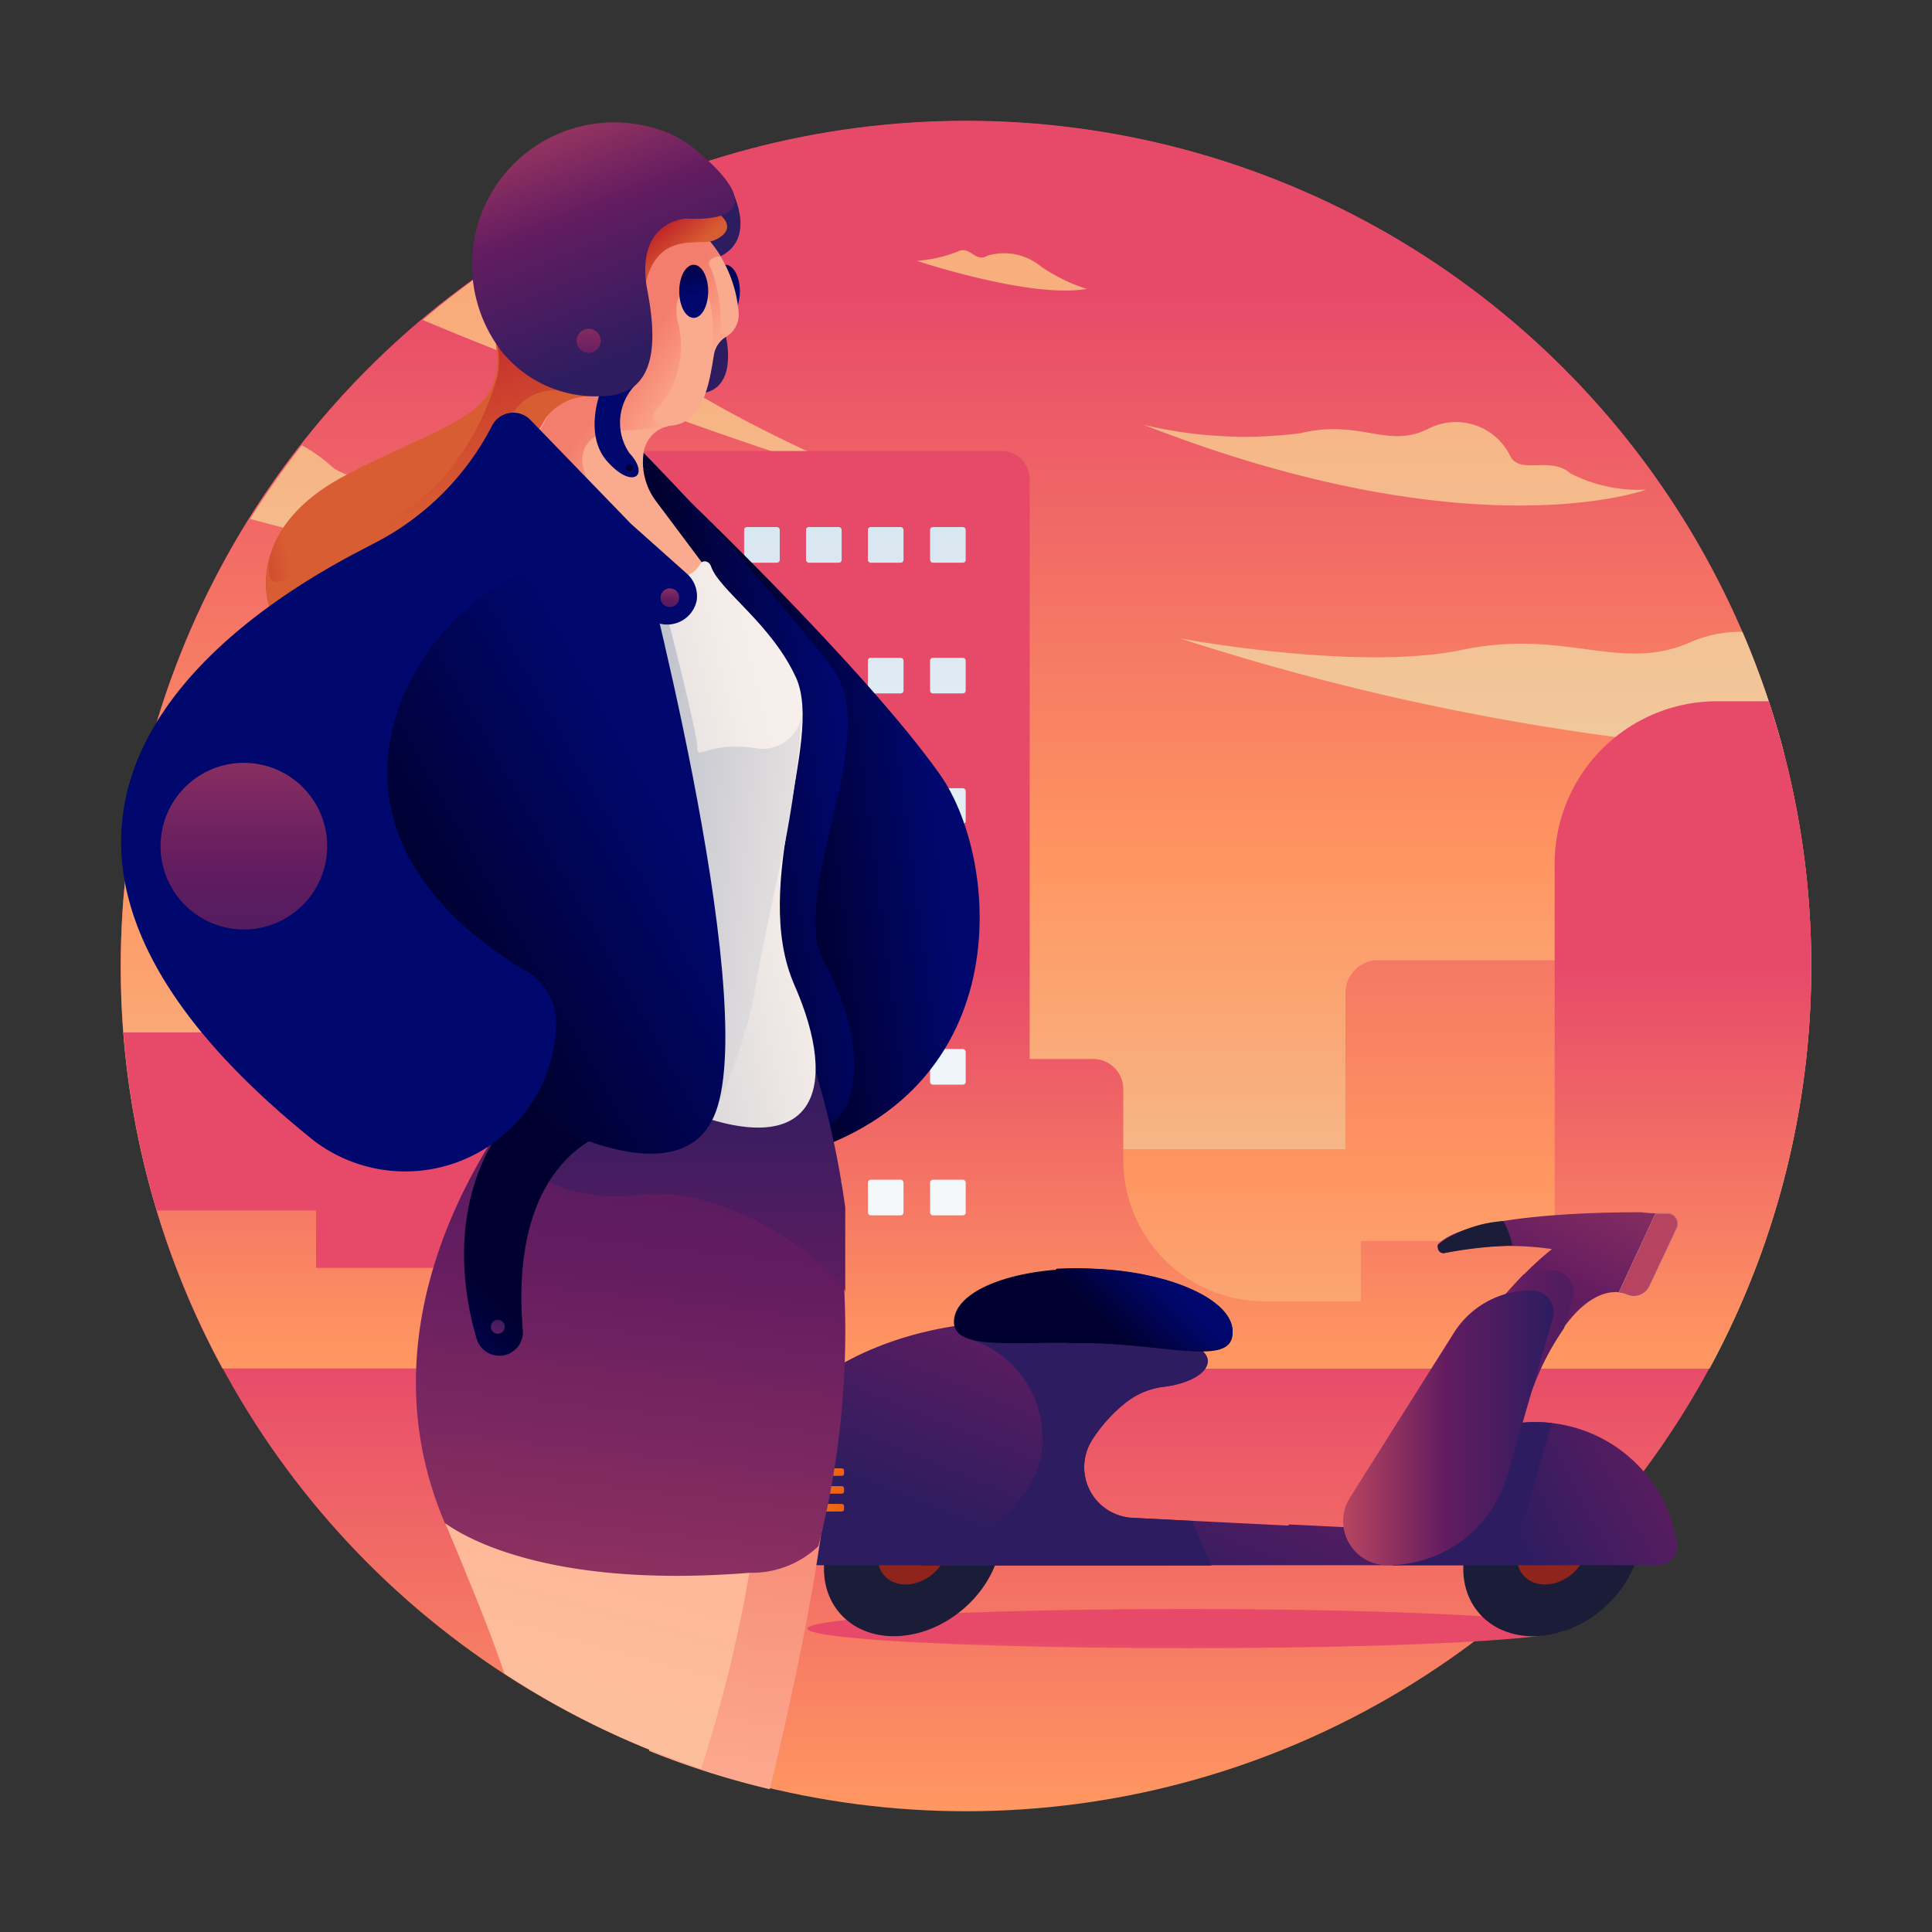 <svg xmlns="http://www.w3.org/2000/svg" xmlns:xlink="http://www.w3.org/1999/xlink" viewBox="0 0 64 64"><rect x="0" y="0" width="64" height="64" fill="#333333" stroke="none"/><defs><style>.cls-1{isolation:isolate;}.cls-2{fill:url(#linear-gradient);}.cls-3{fill:url(#linear-gradient-2);}.cls-4{fill:url(#linear-gradient-3);}.cls-5{fill:url(#linear-gradient-4);}.cls-6{fill:url(#linear-gradient-5);}.cls-7{fill:url(#linear-gradient-6);}.cls-8{fill:url(#linear-gradient-7);}.cls-9{fill:url(#linear-gradient-8);}.cls-10{fill:url(#linear-gradient-9);}.cls-11{fill:url(#linear-gradient-10);}.cls-12{fill:url(#linear-gradient-11);}.cls-13{fill:url(#linear-gradient-12);}.cls-14{fill:url(#linear-gradient-13);}.cls-15{fill:url(#linear-gradient-14);}.cls-16{fill:url(#linear-gradient-15);}.cls-17{fill:url(#linear-gradient-66);}.cls-18{opacity:0.49;mix-blend-mode:color-burn;fill:url(#linear-gradient-67);}.cls-19{fill:url(#linear-gradient-68);}.cls-20{fill:#1b1c37;}.cls-21{fill:#8e241c;}.cls-22{fill:url(#linear-gradient-69);}.cls-23{fill:url(#linear-gradient-70);}.cls-24{fill:url(#linear-gradient-71);}.cls-25{fill:url(#linear-gradient-72);}.cls-26{fill:url(#linear-gradient-73);}.cls-27{fill:url(#linear-gradient-74);}.cls-28{fill:url(#linear-gradient-75);}.cls-29{fill:url(#linear-gradient-76);}.cls-30{fill:url(#linear-gradient-77);}.cls-31{fill:url(#linear-gradient-78);}.cls-32{fill:url(#linear-gradient-79);}.cls-33{fill:url(#linear-gradient-80);}.cls-34{fill:url(#linear-gradient-81);}.cls-35{fill:url(#linear-gradient-82);}.cls-36{fill:#dfecf4;}.cls-37{fill:url(#linear-gradient-83);}.cls-38{fill:url(#linear-gradient-84);}.cls-39{fill:url(#linear-gradient-85);}.cls-40{fill:url(#linear-gradient-86);}.cls-41{fill:url(#linear-gradient-87);}.cls-42{fill:url(#linear-gradient-88);}.cls-43{fill:#f9aa8f;}.cls-44{fill:url(#linear-gradient-89);}.cls-45{fill:url(#linear-gradient-90);}.cls-46{fill:#00076d;}.cls-47{fill:url(#linear-gradient-91);}.cls-48{fill:url(#linear-gradient-92);}.cls-49{fill:url(#linear-gradient-93);}.cls-50{fill:url(#linear-gradient-94);}.cls-51{fill:#0058a3;}.cls-52{fill:url(#linear-gradient-95);}.cls-53{fill:url(#linear-gradient-96);}.cls-54{fill:url(#linear-gradient-97);}.cls-55{fill:url(#linear-gradient-98);}.cls-56{fill:url(#linear-gradient-99);}.cls-57{fill:url(#linear-gradient-100);}.cls-58{fill:url(#linear-gradient-101);}.cls-59{fill:url(#linear-gradient-102);}.cls-60{fill:url(#linear-gradient-103);}.cls-61{fill:url(#linear-gradient-104);}.cls-62{fill:url(#linear-gradient-105);}.cls-63{fill:url(#linear-gradient-106);}.cls-64{fill:url(#linear-gradient-107);}.cls-65{fill:url(#linear-gradient-108);}.cls-66{fill:url(#linear-gradient-109);}.cls-67{fill:url(#linear-gradient-110);}.cls-68{fill:url(#linear-gradient-111);}.cls-69{fill:url(#linear-gradient-112);}.cls-70{fill:url(#linear-gradient-113);}.cls-71{fill:url(#linear-gradient-114);}</style><linearGradient id="linear-gradient" x1="32" y1="75.5" x2="32" y2="45.06" gradientUnits="userSpaceOnUse"><stop offset="0.02" stop-color="#edd7ad"/><stop offset="0.52" stop-color="#ff9661"/><stop offset="1" stop-color="#e74a69"/></linearGradient><linearGradient id="linear-gradient-2" x1="32" y1="49" x2="32" y2="9.68" xlink:href="#linear-gradient"/><linearGradient id="linear-gradient-3" x1="22.71" y1="29.11" x2="22.71" y2="-23.81" xlink:href="#linear-gradient"/><linearGradient id="linear-gradient-4" x1="15.49" y1="29.95" x2="15.49" y2="-22.06" xlink:href="#linear-gradient"/><linearGradient id="linear-gradient-5" x1="49.1" y1="34.85" x2="49.1" y2="-42.43" xlink:href="#linear-gradient"/><linearGradient id="linear-gradient-6" x1="422.45" y1="35.18" x2="422.45" y2="-43.49" gradientTransform="translate(-376.22)" xlink:href="#linear-gradient"/><linearGradient id="linear-gradient-7" x1="409.38" y1="35.09" x2="409.38" y2="-43.58" gradientTransform="translate(-376.22)" xlink:href="#linear-gradient"/><linearGradient id="linear-gradient-8" x1="407.26" y1="35.09" x2="407.26" y2="-43.58" gradientTransform="translate(-376.22)" gradientUnits="userSpaceOnUse"><stop offset="0" stop-color="#fff"/><stop offset="0.84" stop-color="#cddfec"/></linearGradient><linearGradient id="linear-gradient-9" x1="19.59" y1="55.75" x2="19.59" y2="46.44" xlink:href="#linear-gradient"/><linearGradient id="linear-gradient-10" x1="32.6" y1="58.67" x2="32.6" y2="32.13" xlink:href="#linear-gradient"/><linearGradient id="linear-gradient-11" x1="399.41" y1="48.78" x2="399.41" y2="-0.28" xlink:href="#linear-gradient-8"/><linearGradient id="linear-gradient-12" x1="401.46" y1="48.78" x2="401.46" y2="-0.28" xlink:href="#linear-gradient-8"/><linearGradient id="linear-gradient-13" x1="403.51" y1="48.78" x2="403.51" y2="-0.28" xlink:href="#linear-gradient-8"/><linearGradient id="linear-gradient-14" x1="405.56" y1="48.78" x2="405.56" y2="-0.28" xlink:href="#linear-gradient-8"/><linearGradient id="linear-gradient-15" x1="407.62" y1="48.78" x2="407.62" y2="-0.28" xlink:href="#linear-gradient-8"/><linearGradient id="linear-gradient-66" x1="44.35" y1="58" x2="44.35" y2="21.14" xlink:href="#linear-gradient"/><linearGradient id="linear-gradient-67" x1="387.51" y1="25.69" x2="387.51" y2="25.13" xlink:href="#linear-gradient-8"/><linearGradient id="linear-gradient-68" x1="39.28" y1="57.27" x2="39.32" y2="54.48" xlink:href="#linear-gradient"/><linearGradient id="linear-gradient-69" x1="55.92" y1="35.06" x2="48.08" y2="50.56" gradientUnits="userSpaceOnUse"><stop offset="0.01" stop-color="#b64460"/><stop offset="0.49" stop-color="#631c60"/><stop offset="1" stop-color="#2d1c60"/></linearGradient><linearGradient id="linear-gradient-70" x1="46.5" y1="44.27" x2="54.56" y2="44.27" xlink:href="#linear-gradient-69"/><linearGradient id="linear-gradient-71" x1="54.29" y1="34.24" x2="46.45" y2="49.73" xlink:href="#linear-gradient-69"/><linearGradient id="linear-gradient-72" x1="60.99" y1="45.05" x2="49.97" y2="50.73" xlink:href="#linear-gradient-69"/><linearGradient id="linear-gradient-73" x1="47.87" y1="59.77" x2="48.13" y2="56.74" xlink:href="#linear-gradient-69"/><linearGradient id="linear-gradient-74" x1="40.33" y1="38.68" x2="34.93" y2="51.93" xlink:href="#linear-gradient-69"/><linearGradient id="linear-gradient-75" x1="48.07" y1="41.84" x2="42.66" y2="55.09" xlink:href="#linear-gradient-69"/><linearGradient id="linear-gradient-76" x1="39.59" y1="61.51" x2="37.02" y2="53.8" xlink:href="#linear-gradient-69"/><linearGradient id="linear-gradient-77" x1="32.45" y1="57.27" x2="33.94" y2="51.99" gradientUnits="userSpaceOnUse"><stop offset="0.53" stop-color="#00076d"/><stop offset="1" stop-color="#000030"/></linearGradient><linearGradient id="linear-gradient-78" x1="40.38" y1="40.65" x2="36.99" y2="44.18" xlink:href="#linear-gradient-77"/><linearGradient id="linear-gradient-79" x1="44.49" y1="47.3" x2="51.44" y2="47.3" xlink:href="#linear-gradient-69"/><linearGradient id="linear-gradient-80" x1="29.85" y1="48.77" x2="24.15" y2="48.77" gradientUnits="userSpaceOnUse"><stop offset="0" stop-color="#e63600"/><stop offset="0.11" stop-color="#e94707"/><stop offset="0.3" stop-color="#ed5e10"/><stop offset="0.5" stop-color="#f06f17"/><stop offset="0.72" stop-color="#f1791b"/><stop offset="1" stop-color="#f27c1c"/></linearGradient><linearGradient id="linear-gradient-81" x1="29.85" y1="49.36" x2="24.15" y2="49.36" xlink:href="#linear-gradient-80"/><linearGradient id="linear-gradient-82" x1="29.85" y1="49.94" x2="24.15" y2="49.94" xlink:href="#linear-gradient-80"/><linearGradient id="linear-gradient-83" x1="55.64" y1="36.83" x2="57.16" y2="29.78" xlink:href="#linear-gradient-69"/><linearGradient id="linear-gradient-84" x1="21.09" y1="8.94" x2="22.36" y2="9.26" xlink:href="#linear-gradient-69"/><linearGradient id="linear-gradient-85" x1="24.45" y1="11.49" x2="23.72" y2="8.27" xlink:href="#linear-gradient-77"/><linearGradient id="linear-gradient-86" x1="36.09" y1="25.79" x2="26.25" y2="27.09" xlink:href="#linear-gradient-77"/><linearGradient id="linear-gradient-87" x1="33" y1="24.93" x2="23.46" y2="26.39" xlink:href="#linear-gradient-77"/><linearGradient id="linear-gradient-88" x1="20.32" y1="78.78" x2="22.99" y2="45.94" gradientUnits="userSpaceOnUse"><stop offset="0" stop-color="#fbc19e"/><stop offset="0.48" stop-color="#ffb699"/><stop offset="1" stop-color="#f47e6d"/></linearGradient><linearGradient id="linear-gradient-89" x1="24.64" y1="15.82" x2="20.37" y2="12.81" xlink:href="#linear-gradient-88"/><linearGradient id="linear-gradient-90" x1="25.09" y1="15.17" x2="20.83" y2="12.16" xlink:href="#linear-gradient-88"/><linearGradient id="linear-gradient-91" x1="12.26" y1="16.34" x2="4.8" y2="17.87" gradientUnits="userSpaceOnUse"><stop offset="0.4" stop-color="#d95d32"/><stop offset="0.81" stop-color="#bb1a28"/></linearGradient><linearGradient id="linear-gradient-92" x1="16.58" y1="23.46" x2="10.91" y2="7.45" xlink:href="#linear-gradient-91"/><linearGradient id="linear-gradient-93" x1="22.93" y1="10.01" x2="20.78" y2="7.36" xlink:href="#linear-gradient-91"/><linearGradient id="linear-gradient-94" x1="16.9" y1="58.8" x2="22.33" y2="38.95" xlink:href="#linear-gradient-88"/><linearGradient id="linear-gradient-95" x1="18.89" y1="62.68" x2="23.75" y2="20.14" xlink:href="#linear-gradient-69"/><linearGradient id="linear-gradient-96" x1="27.96" y1="43.96" x2="28.01" y2="43.5" xlink:href="#linear-gradient-69"/><linearGradient id="linear-gradient-97" x1="27.96" y1="44.49" x2="28.01" y2="44.03" xlink:href="#linear-gradient-69"/><linearGradient id="linear-gradient-98" x1="27.96" y1="42.83" x2="27.96" y2="42.78" xlink:href="#linear-gradient-69"/><linearGradient id="linear-gradient-99" x1="22.01" y1="52.06" x2="22.01" y2="34.89" xlink:href="#linear-gradient-69"/><linearGradient id="linear-gradient-100" x1="27.94" y1="43.44" x2="28" y2="42.98" xlink:href="#linear-gradient-69"/><linearGradient id="linear-gradient-101" x1="27.94" y1="45.56" x2="27.99" y2="45.11" xlink:href="#linear-gradient-69"/><linearGradient id="linear-gradient-102" x1="27.94" y1="45.81" x2="27.95" y2="45.72" xlink:href="#linear-gradient-69"/><linearGradient id="linear-gradient-103" x1="27.95" y1="45.02" x2="28" y2="44.57" xlink:href="#linear-gradient-69"/><linearGradient id="linear-gradient-104" x1="9.83" y1="47.99" x2="15.56" y2="42.26" xlink:href="#linear-gradient-77"/><linearGradient id="linear-gradient-105" x1="16.49" y1="45.12" x2="16.49" y2="43.43" xlink:href="#linear-gradient-69"/><linearGradient id="linear-gradient-106" x1="38.24" y1="22.8" x2="11.29" y2="29.27" gradientUnits="userSpaceOnUse"><stop offset="0" stop-color="#fcfbff"/><stop offset="0.48" stop-color="#f5ede9"/><stop offset="1" stop-color="#a5adbe"/></linearGradient><linearGradient id="linear-gradient-107" x1="38.53" y1="30.19" x2="17.46" y2="28.21" xlink:href="#linear-gradient-106"/><linearGradient id="linear-gradient-108" x1="-192.89" y1="-358.53" x2="-207.06" y2="-347.24" gradientTransform="matrix(0.99, 0.16, -0.16, 0.99, 163.14, 406.43)" xlink:href="#linear-gradient-77"/><linearGradient id="linear-gradient-109" x1="8.08" y1="20.89" x2="8.08" y2="36.66" gradientTransform="translate(34.47 15.6) rotate(80.85)" xlink:href="#linear-gradient-69"/><linearGradient id="linear-gradient-110" x1="22.19" y1="19" x2="22.19" y2="20.76" xlink:href="#linear-gradient-69"/><linearGradient id="linear-gradient-111" x1="23.39" y1="11.49" x2="22.66" y2="8.27" xlink:href="#linear-gradient-77"/><linearGradient id="linear-gradient-112" x1="17.75" y1="2.48" x2="21.36" y2="11.66" xlink:href="#linear-gradient-69"/><linearGradient id="linear-gradient-113" x1="19.5" y1="9.24" x2="19.5" y2="14.59" xlink:href="#linear-gradient-69"/><linearGradient id="linear-gradient-114" x1="-1228.84" y1="-1248.21" x2="-1229.14" y2="-1248.51" gradientTransform="translate(-1227.73 1244.7) rotate(90)" xlink:href="#linear-gradient-77"/></defs><title>vespa</title><g class="cls-1"><g id="Layer_1" data-name="Layer 1"><circle class="cls-2" cx="32" cy="32" r="28"/><path class="cls-3" d="M4,32A27.87,27.87,0,0,0,7.37,45.33H56.63A28,28,0,1,0,4,32Z"/><path class="cls-4" d="M31.46,16.82C24.82,14.6,19.25,11,17.64,8.68a4.34,4.34,0,0,0-.38-.48A28.08,28.08,0,0,0,14,10.6,177.1,177.1,0,0,0,31.46,16.82Z"/><path class="cls-5" d="M22.73,19.91c-3.55-.49-6.68-1.77-7.71-2.8S11.59,16,11,15.46a5.47,5.47,0,0,0-1-.71,28.05,28.05,0,0,0-1.71,2.44A93.24,93.24,0,0,0,22.73,19.91Z"/><path class="cls-6" d="M57.72,20.93a4.1,4.1,0,0,0-1.76.36c-2.32,1-4.11-.48-7.54.24s-9.32-.38-9.32-.38a81.33,81.33,0,0,0,20,3.81A27.78,27.78,0,0,0,57.72,20.93Z"/><path class="cls-7" d="M37.88,14.07a14.37,14.37,0,0,0,5.2.28c2-.48,2.88.54,4.24-.15a2,2,0,0,1,2.7.89c.31.66,1.34,0,2,.59a4.94,4.94,0,0,0,2.51.54S48.82,18.34,37.88,14.07Z"/><path class="cls-8" d="M30.37,8.64S34.15,9.9,36,9.57a5.71,5.71,0,0,1-1.5-.73,1.93,1.93,0,0,0-1.79-.37c-.41.25-.57-.36-1-.13A4.58,4.58,0,0,1,30.37,8.64Z"/><path class="cls-9" d="M28.25,19.85s3.78,1.26,5.58.93a5.71,5.71,0,0,1-1.5-.73,1.93,1.93,0,0,0-1.79-.37c-.41.25-.57-.36-1-.13A4.58,4.58,0,0,1,28.25,19.85Z"/><path class="cls-10" d="M34.48,38.63H18v-7H15.84V27a3,3,0,0,0-6,0v7.2H4.09A27.83,27.83,0,0,0,7.37,45.33H35.1Z"/><path class="cls-11" d="M60,32a28,28,0,0,0-1.41-8.77H56.88a5.38,5.38,0,0,0-5.38,5.38v3.21H45.65a1.07,1.07,0,0,0-1.07,1.07v5.19H37.21v-2a1,1,0,0,0-1-1h-2.1V15.87a.93.93,0,0,0-.93-.93H21.08a.93.93,0,0,0-.93.93V42H10.47V40.1H5.2a27.83,27.83,0,0,0,2.18,5.23H56.63A27.87,27.87,0,0,0,60,32Z"/><rect class="cls-12" x="22.6" y="17.46" width="1.18" height="1.18" rx="0.09" ry="0.09"/><rect class="cls-13" x="24.65" y="17.46" width="1.18" height="1.18" rx="0.09" ry="0.09"/><rect class="cls-14" x="26.7" y="17.46" width="1.18" height="1.18" rx="0.09" ry="0.09"/><rect class="cls-15" x="28.75" y="17.46" width="1.18" height="1.18" rx="0.09" ry="0.09"/><rect class="cls-16" x="30.81" y="17.46" width="1.18" height="1.18" rx="0.09" ry="0.09"/><rect class="cls-12" x="22.6" y="19.63" width="1.18" height="1.18" rx="0.09" ry="0.09"/><rect class="cls-13" x="24.65" y="19.63" width="1.18" height="1.18" rx="0.09" ry="0.09"/><rect class="cls-14" x="26.7" y="19.63" width="1.18" height="1.18" rx="0.09" ry="0.09"/><rect class="cls-15" x="28.75" y="19.63" width="1.18" height="1.18" rx="0.09" ry="0.09"/><rect class="cls-16" x="30.81" y="19.63" width="1.18" height="1.18" rx="0.09" ry="0.09"/><rect class="cls-12" x="22.6" y="21.79" width="1.18" height="1.18" rx="0.09" ry="0.09"/><rect class="cls-13" x="24.65" y="21.79" width="1.18" height="1.18" rx="0.09" ry="0.09"/><rect class="cls-14" x="26.7" y="21.79" width="1.18" height="1.18" rx="0.09" ry="0.09"/><rect class="cls-15" x="28.75" y="21.79" width="1.18" height="1.18" rx="0.09" ry="0.09"/><rect class="cls-16" x="30.81" y="21.79" width="1.18" height="1.18" rx="0.09" ry="0.09"/><rect class="cls-12" x="22.6" y="23.95" width="1.18" height="1.18" rx="0.09" ry="0.09"/><rect class="cls-13" x="24.65" y="23.95" width="1.18" height="1.18" rx="0.09" ry="0.09"/><rect class="cls-14" x="26.7" y="23.95" width="1.18" height="1.18" rx="0.09" ry="0.09"/><rect class="cls-15" x="28.75" y="23.95" width="1.18" height="1.18" rx="0.09" ry="0.09"/><rect class="cls-16" x="30.81" y="23.95" width="1.18" height="1.18" rx="0.09" ry="0.09"/><rect class="cls-12" x="22.6" y="26.11" width="1.18" height="1.18" rx="0.09" ry="0.09"/><rect class="cls-13" x="24.65" y="26.11" width="1.18" height="1.18" rx="0.09" ry="0.09"/><rect class="cls-14" x="26.7" y="26.11" width="1.18" height="1.18" rx="0.09" ry="0.09"/><rect class="cls-15" x="28.75" y="26.11" width="1.18" height="1.18" rx="0.09" ry="0.09"/><rect class="cls-16" x="30.81" y="26.11" width="1.18" height="1.18" rx="0.09" ry="0.09"/><rect class="cls-12" x="22.6" y="28.27" width="1.18" height="1.18" rx="0.09" ry="0.09"/><rect class="cls-13" x="24.65" y="28.27" width="1.18" height="1.18" rx="0.09" ry="0.09"/><rect class="cls-14" x="26.7" y="28.27" width="1.18" height="1.18" rx="0.09" ry="0.09"/><rect class="cls-15" x="28.75" y="28.27" width="1.18" height="1.18" rx="0.09" ry="0.09"/><rect class="cls-16" x="30.81" y="28.27" width="1.18" height="1.18" rx="0.09" ry="0.09"/><rect class="cls-12" x="22.6" y="30.43" width="1.18" height="1.18" rx="0.09" ry="0.09"/><rect class="cls-13" x="24.65" y="30.43" width="1.18" height="1.18" rx="0.09" ry="0.09"/><rect class="cls-14" x="26.7" y="30.43" width="1.18" height="1.18" rx="0.09" ry="0.09"/><rect class="cls-15" x="28.75" y="30.43" width="1.18" height="1.18" rx="0.09" ry="0.09"/><rect class="cls-16" x="30.81" y="30.43" width="1.18" height="1.18" rx="0.09" ry="0.09"/><rect class="cls-12" x="22.6" y="32.59" width="1.18" height="1.18" rx="0.09" ry="0.09"/><rect class="cls-13" x="24.65" y="32.59" width="1.18" height="1.18" rx="0.09" ry="0.09"/><rect class="cls-14" x="26.7" y="32.59" width="1.18" height="1.18" rx="0.09" ry="0.09"/><rect class="cls-15" x="28.75" y="32.59" width="1.18" height="1.18" rx="0.09" ry="0.09"/><rect class="cls-16" x="30.81" y="32.59" width="1.18" height="1.18" rx="0.09" ry="0.09"/><rect class="cls-12" x="22.6" y="34.75" width="1.18" height="1.18" rx="0.09" ry="0.09"/><rect class="cls-13" x="24.65" y="34.75" width="1.18" height="1.18" rx="0.09" ry="0.09"/><rect class="cls-14" x="26.7" y="34.75" width="1.18" height="1.18" rx="0.09" ry="0.09"/><rect class="cls-15" x="28.75" y="34.75" width="1.18" height="1.18" rx="0.09" ry="0.09"/><rect class="cls-16" x="30.81" y="34.75" width="1.18" height="1.18" rx="0.09" ry="0.09"/><rect class="cls-12" x="22.6" y="36.92" width="1.18" height="1.18" rx="0.09" ry="0.09"/><rect class="cls-13" x="24.65" y="36.92" width="1.18" height="1.18" rx="0.09" ry="0.09"/><rect class="cls-14" x="26.7" y="36.92" width="1.18" height="1.18" rx="0.09" ry="0.09"/><rect class="cls-15" x="28.75" y="36.92" width="1.18" height="1.18" rx="0.09" ry="0.09"/><rect class="cls-16" x="30.81" y="36.92" width="1.18" height="1.18" rx="0.09" ry="0.09"/><rect class="cls-12" x="22.6" y="39.08" width="1.18" height="1.18" rx="0.09" ry="0.09"/><rect class="cls-13" x="24.65" y="39.08" width="1.18" height="1.18" rx="0.09" ry="0.09"/><rect class="cls-14" x="26.7" y="39.08" width="1.18" height="1.18" rx="0.09" ry="0.09"/><rect class="cls-15" x="28.75" y="39.08" width="1.18" height="1.18" rx="0.09" ry="0.09"/><rect class="cls-16" x="30.81" y="39.08" width="1.18" height="1.18" rx="0.09" ry="0.09"/><path class="cls-17" d="M45.65,31.81a1.07,1.07,0,0,0-1.07,1.07v5.19H37.21v.27a4.69,4.69,0,0,0,4.69,4.77h3.18v-2H51.5V31.81Z"/><path class="cls-18" d="M11,25.39c-.07,0,.05.12.19.21h0l.11,0a.39.39,0,0,0,.2-.12A1.58,1.58,0,0,0,11,25.39Z"/><ellipse class="cls-19" cx="39.32" cy="53.95" rx="12.57" ry="0.65"/><ellipse class="cls-20" cx="51.41" cy="51.36" rx="3.19" ry="2.56" transform="translate(-21.01 45.43) rotate(-40.29)"/><ellipse class="cls-21" cx="51.41" cy="51.36" rx="1.26" ry="1.02" transform="translate(-21.01 45.43) rotate(-40.29)"/><path class="cls-22" d="M48.48,44.77s3-5,6.21-4.58h.53a.35.35,0,0,1,.32.5l-.9,1.91a.56.56,0,0,1-.72.28c-.77-.32-2.17.24-3.31,3.57"/><path class="cls-23" d="M51.39,42.08a3,3,0,0,0-.92.14,15.16,15.16,0,0,0-2,2.54l2.13,1.69A9.54,9.54,0,0,1,51.81,44l.28-1A.72.72,0,0,0,51.39,42.08Z"/><path class="cls-24" d="M47.63,41.23a.17.17,0,0,0,0,.11.18.18,0,0,0,.21.17,9.9,9.9,0,0,1,3.78-.1,1.53,1.53,0,0,0,1.31-.2l1.52-1.05S48.69,40.07,47.63,41.23Z"/><path class="cls-20" d="M49.8,40.45a4.12,4.12,0,0,0-2.16.78.17.17,0,0,0,0,.11.18.18,0,0,0,.21.17,14.6,14.6,0,0,1,2.25-.25A2.82,2.82,0,0,0,49.8,40.45Z"/><path class="cls-25" d="M50.87,47.11a4.74,4.74,0,0,0-4.74,4.74h8.78a.65.65,0,0,0,.64-.74A4.74,4.74,0,0,0,50.87,47.11Z"/><path class="cls-26" d="M50.6,49.93l.81-2.79a4.73,4.73,0,0,0-5.28,4.71h3.16A3.73,3.73,0,0,0,50.6,49.93Z"/><ellipse class="cls-20" cx="30.24" cy="51.36" rx="3.19" ry="2.56" transform="translate(-26.04 31.74) rotate(-40.29)"/><ellipse class="cls-21" cx="30.24" cy="51.36" rx="1.26" ry="1.02" transform="translate(-26.04 31.74) rotate(-40.29)"/><path class="cls-27" d="M45.34,50.67l-7.83-.39a1.68,1.68,0,0,1-1.35-2.55,5,5,0,0,1,1.19-1.31,2.5,2.5,0,0,1,1.21-.48c.84-.11,1.45-.45,1.45-.86s-.91-.89-2-.89a4.41,4.41,0,0,0-.77.07,12.9,12.9,0,0,0-3.56-.49c-4.85,0-8.79,2.55-8.79,5.71,0,.06,0,.12,0,.17h0a2.2,2.2,0,0,0,2.2,2.2H46.36Z"/><path class="cls-28" d="M46.18,51.63l-.84-1-2.64-.13-.83,1.31h4Z"/><path class="cls-29" d="M37.51,50.28a1.68,1.68,0,0,1-1.35-2.55,5,5,0,0,1,1.19-1.31,2.5,2.5,0,0,1,1.21-.48c.84-.11,1.45-.45,1.45-.86s-.91-.89-2-.89a4.41,4.41,0,0,0-.77.07,12.56,12.56,0,0,0-2.32-.43l-2.71.56a3.42,3.42,0,0,1,2.32,3.36c0,2.65-4,4.11-4,4.11h9.6l-.64-1.48Z"/><path class="cls-30" d="M40.83,44.15c0,1.06-1.87.46-4.42.35s-4.85.32-4.81-.74,2.15-1.83,4.69-1.72S40.87,43.1,40.83,44.15Z"/><path class="cls-31" d="M35.28,44.49h0l1.13,0c2.55.11,4.37.7,4.42-.35s-2-2-4.53-2.11a10.8,10.8,0,0,0-1.31,0s-.2.58.61,1S36.84,44.31,35.28,44.49Z"/><path class="cls-32" d="M48.15,44.17l-3.43,5.44a1.46,1.46,0,0,0,1.22,2.24h0a4.13,4.13,0,0,0,4-3l1.5-5.18a.72.72,0,0,0-.69-.92h0A3,3,0,0,0,48.15,44.17Z"/><rect class="cls-33" x="26.52" y="48.64" width="1.44" height="0.25" rx="0.07" ry="0.07"/><rect class="cls-34" x="26.52" y="49.23" width="1.44" height="0.25" rx="0.07" ry="0.07"/><rect class="cls-35" x="26.52" y="49.82" width="1.44" height="0.25" rx="0.07" ry="0.07"/><path class="cls-36" d="M55.21,40.2h-.37l-1.22,2.62a1,1,0,0,1,.29.07.56.56,0,0,0,.72-.28l.9-1.91A.35.35,0,0,0,55.21,40.2Z"/><path class="cls-37" d="M55.21,40.2h-.37l-1.22,2.62a1,1,0,0,1,.29.07.56.56,0,0,0,.72-.28l.9-1.91A.35.35,0,0,0,55.21,40.2Z"/><path class="cls-38" d="M24.16,6.14s1,1.7-.29,2.35.18,2.68.18,2.68.42,1.72-.82,1.86-4.34-2.92-4.34-2.92l1-3.54"/><ellipse class="cls-39" cx="24.03" cy="9.65" rx="0.48" ry="0.88"/><path class="cls-40" d="M22.49,16.26s6.14,5.85,8.65,9.4c2.07,2.93,2.72,11.29-6,12.9"/><path class="cls-41" d="M20.26,15.28,21.32,15a89.77,89.77,0,0,1,6.29,7.17c1.63,2.35-1.56,7.43-.29,9.74s1.51,5.31-.56,5.64"/><path class="cls-42" d="M21.62,28.53s-3.9-6.74-.25,7.14q.27,1,.61,2.25c.59,2.14-.57,4.84-.27,7.18A61.14,61.14,0,0,1,21.5,58a27.77,27.77,0,0,0,4,1.27c1.8-7.44,2.64-13.15,1.82-17.64C25.63,32.39,21.62,28.53,21.62,28.53Z"/><path class="cls-43" d="M24.47,10.36h0a4.27,4.27,0,0,0-1.74-3.11l-2-1.43A.85.85,0,0,0,19.55,6c-.8,1.27-2.31,3.7-2.19,4,1.07,2.2,1.63,3.63-.57,5.29.17-.2.08,1.33.31,1.24-.25.26-.18-1.28-.43-1.06l.12-.18-.17.22a13,13,0,0,1-2.49,1.65l3.55,4.47,5.72-2.8L21.73,16.6A2.15,2.15,0,0,1,21.32,15h0a1.06,1.06,0,0,1,1-.91h0c1-.17,1.18-1.42,1.33-2.34a.86.86,0,0,1,.43-.61A.85.85,0,0,0,24.47,10.36Z"/><path class="cls-44" d="M22.21,14.12h.11l-.19,0Z"/><path class="cls-45" d="M23.87,10.89a5,5,0,0,0-.32-2c-.25-.36.31-.4.32-.4a4.26,4.26,0,0,0-.86-1h-.2L20.38,8.83l-2.27,2.95a2.64,2.64,0,0,1-.69,3L19,17.13s1-.42.53-1.15-.29-1.66.93-1.72c.81,0,1.37-.1,1.66-.13-.42,0-.7-.38-.27-.67a3.16,3.16,0,0,0,.63-2.68c-.23-.87.12-1.46.71-1.29s.4,2.36.4,2.37v-.09a.86.86,0,0,1,.43-.61.85.85,0,0,0,.23-.2C24.2,11.07,23.82,11.14,23.87,10.89Z"/><path class="cls-46" d="M19.95,12.81s-.67,1.54.17,2.48,1.42.46.73-.28a1.79,1.79,0,0,1,.23-2.29c.61-.63-1.32-.9-1.32-.9"/><path class="cls-47" d="M19.6,13.13a1.83,1.83,0,0,0-1.75,1.1c-.65,1.24-5.68,7.56-5.68,7.56L8.92,20.1S8,17.56,11.44,15.75s5.27-1.91,5-4.24S19.1,9.78,19.1,9.78"/><path class="cls-48" d="M16.49,11a2.31,2.31,0,0,0,0,.5,2.89,2.89,0,0,1,0,.91h0a8.7,8.7,0,0,1-1.6,3.16c-1.18,1.6-4.3,2.92-5.31,3.55S9,18.28,9,18.27a3,3,0,0,0-.08,1.83l1.93,1,1.32-.26,1.12-.48L15,18.16c.62-1.33,1.41-3.07,1.79-4.07.68-1.77,2.59-1,2.59-1l-1.84-1.45Z"/><path class="cls-49" d="M23.88,7.14s.59.46-.22.82c-.47.21-1.83-.34-2.26,1.37s-2.3,0-2.3,0v-3"/><path class="cls-50" d="M24.15,35.62l-1-.08-5-.42a16.88,16.88,0,0,0-3.05,10.4c.09,1.52-1.09,3.16-.39,4.84.83,2,1.49,3.57,2,5.08a27.88,27.88,0,0,0,6.52,3.15,48,48,0,0,0,2-20C24.85,35.86,24.68,38.74,24.15,35.62Z"/><path class="cls-51" d="M24,49.24Z"/><path class="cls-52" d="M27.11,51.22a28.86,28.86,0,0,0-3.67-22.69s-3.9-6.75-.25,7.14l-5-.42s-6.89,7.17-3.45,15.21c.14.06,2.76,2.23,10.1,1.64A3.19,3.19,0,0,0,27.11,51.22Z"/><path class="cls-53" d="M28,43.57q0,.14,0,.28Q28,43.71,28,43.57Z"/><path class="cls-54" d="M28,44.1q0,.14,0,.27Q28,44.24,28,44.1Z"/><path class="cls-55" d="M28,42.79h0v0Z"/><path class="cls-56" d="M28,42.79c0-.09,0-.17,0-.26v-.22l0-.29,0-.2,0-.3,0-.18,0-.31,0-.16,0-.33,0-.12,0-.36V40a29.57,29.57,0,0,0-1-4.57l-3.56-.05.07.27-4.06-.34-1,0h0l0,.05h0l-.14.15h0l-.08.09h0l-.21.25h0l-.12.15h0a19.32,19.32,0,0,0-1.4,2,5.5,5.5,0,0,0,4.79,1.56C24.41,39.3,27.8,42.11,28,42.79Z"/><path class="cls-57" d="M28,43.05c0,.09,0,.19,0,.28C28,43.24,28,43.14,28,43.05Z"/><path class="cls-58" d="M28,45.45q0-.14,0-.27Q28,45.32,28,45.45Z"/><path class="cls-59" d="M27.94,45.73v.06h0Z"/><path class="cls-60" d="M28,44.91q0-.14,0-.27Q28,44.77,28,44.91Z"/><path id="_Path_" data-name="&lt;Path&gt;" class="cls-61" d="M20.26,37.48s-3.43.72-2.94,6.59a.78.78,0,0,1-.78.84h0a.78.78,0,0,1-.75-.56c-.45-1.5-1.29-5.69,2.32-8.54Z"/><circle id="_Path_2" data-name="&lt;Path&gt;" class="cls-62" cx="16.49" cy="43.95" r="0.23"/><path id="_Path_3" data-name="&lt;Path&gt;" class="cls-63" d="M23.2,18.68c.09-.15.29-.09.35.07.26.8,2,1.89,2.83,3.72.91,2.1-1.54,6.8-.06,10.17s.78,5.94-3.74,4.1S18.3,16.1,18.3,16.1,22.15,20.47,23.2,18.68Z"/><path class="cls-64" d="M25,24.78c-1.51-.22-1.92.42-1.9,0s-1-4.38-1-4.38l-2.44-.32,3.89,17h0a17.37,17.37,0,0,0,1.41-4c.28-1.76,1-4.93,1-4.93h0a34.49,34.49,0,0,0,.61-4.63A1.31,1.31,0,0,1,25,24.78Z"/><path id="_Path_4" data-name="&lt;Path&gt;" class="cls-65" d="M21.09,17.58s4.07,15.24,2.63,19.23S14.24,35.13,14,34.29,9.85,21.37,9.85,21.37l5.92-3.95C16.27,17.09,17.79,16,21.09,17.58Z"/><path class="cls-46" d="M22.75,19l-1.85-1.65-3.33-3.44a.79.79,0,0,0-1.27.19A9,9,0,0,1,12.39,18c-1.67.89-16.67,8-2,19.78A5,5,0,0,0,18.42,34q0-.08,0-.16a2,2,0,0,0-1-1.68c-1.85-1.08-5.88-4.06-4.18-8.8A7.89,7.89,0,0,1,18,18.7h0a2.25,2.25,0,0,1,2.48.65l.87,1a1,1,0,0,0,1.73-.46A1,1,0,0,0,22.75,19Z"/><circle id="_Path_5" data-name="&lt;Path&gt;" class="cls-66" cx="8.08" cy="28.03" r="2.76" transform="translate(-20.88 31.55) rotate(-80.85)"/><circle class="cls-67" cx="22.19" cy="19.8" r="0.31"/><ellipse class="cls-68" cx="22.98" cy="9.65" rx="0.48" ry="0.88"/><path class="cls-69" d="M22.73,7.24S21,7.31,21.45,9.65s-.06,3.37-1.38,3.47H20a4,4,0,0,1-3.43-1.54l-.05-.07a4.71,4.71,0,0,1,5.67-7.08,3.73,3.73,0,0,1,.82.5C25.4,6.91,24.13,7.32,22.73,7.24Z"/><circle class="cls-70" cx="19.5" cy="11.29" r="0.4"/><circle class="cls-71" cx="20.85" cy="15.49" r="0.11" transform="translate(-4.21 22.33) rotate(-51.87)"/></g></g></svg>